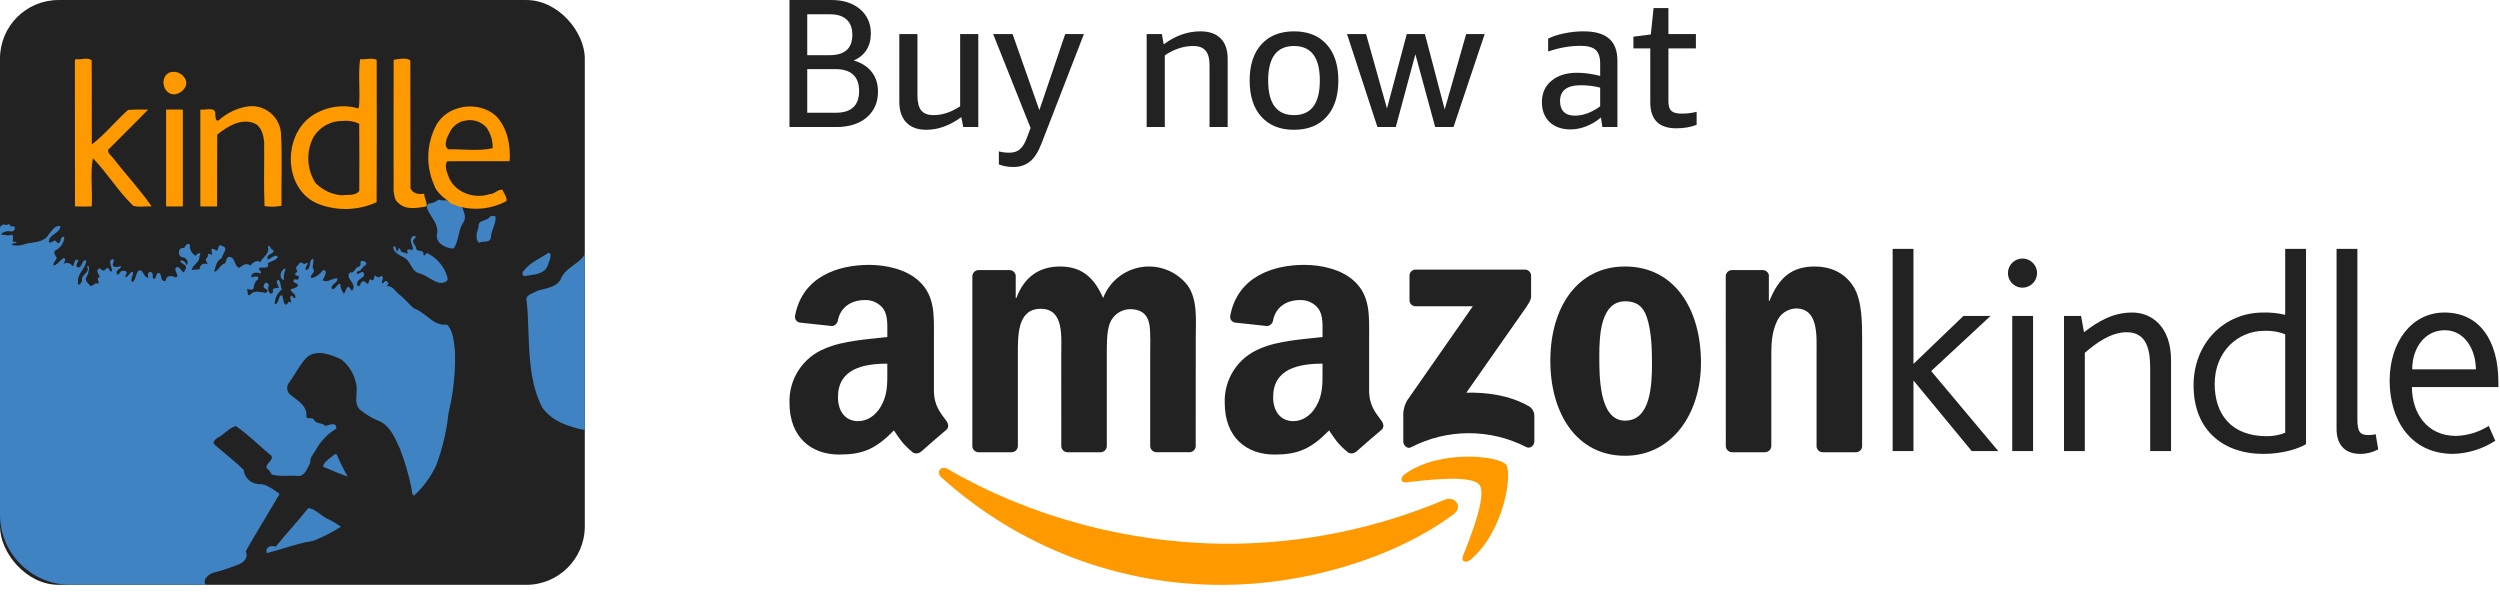 <svg viewBox="0 0 171 41" fill="none" xmlns="http://www.w3.org/2000/svg">
<rect y="0.002" width="40" height="40" rx="4" fill="#222222"/>
<path d="M0 15.559V35.202C0 37.853 2.161 40.002 4.826 40.002H14.067C13.941 39.818 13.998 39.634 14.125 39.484C14.235 39.353 14.399 39.248 14.54 39.191C14.719 39.146 14.897 39.097 15.073 39.044C15.503 38.916 15.927 38.768 16.343 38.601C16.424 38.565 16.499 38.523 16.567 38.474C16.667 38.4 16.75 38.313 16.804 38.214C16.882 38.067 16.896 37.895 16.813 37.702L17.097 37.199L17.325 36.807L17.889 35.861L18.035 35.618C18.329 35.132 18.621 34.646 18.905 34.156C18.918 34.11 18.957 34.06 18.998 34.008C19.078 33.905 19.163 33.796 19.044 33.713L18.8 33.553L18.798 33.551C18.458 33.324 18.113 33.094 17.685 33.111C17.426 33.095 17.181 32.989 16.994 32.81C16.959 32.777 16.928 32.742 16.898 32.705L16.873 32.673C16.755 32.516 16.683 32.33 16.664 32.135C16.413 31.89 16.147 31.655 15.877 31.425L15.396 31.02L15.054 30.734L14.714 30.442C14.45 30.26 14.76 30.019 14.923 29.922C15.013 29.874 15.098 29.817 15.181 29.756L15.399 29.585C15.629 29.401 15.86 29.216 16.134 29.141C16.37 29.307 16.598 29.483 16.821 29.666C17.13 29.921 17.434 30.188 17.735 30.455L17.745 30.466C18.016 30.707 18.288 30.948 18.566 31.18C18.653 31.332 18.535 31.47 18.415 31.609C18.306 31.737 18.194 31.867 18.238 32.01C18.379 32.135 18.497 32.285 18.585 32.451C18.828 32.525 19.083 32.544 19.337 32.545L20.062 32.536L20.263 32.542C20.712 32.657 20.905 32.276 21.08 31.932C21.128 31.837 21.175 31.744 21.226 31.665C21.213 31.572 21.221 31.485 21.243 31.403C21.256 31.354 21.274 31.308 21.296 31.261L21.361 31.145L21.485 30.956L21.6 30.782C21.631 30.732 21.659 30.682 21.683 30.63C21.851 30.356 22.05 30.104 22.278 29.88C22.497 29.667 22.74 29.478 23.002 29.319C23.038 28.907 22.676 29.012 22.406 29.09L22.316 29.115L22.241 29.133C22.147 29.014 22.012 28.985 21.878 28.956C21.722 28.923 21.567 28.89 21.476 28.718C21.425 28.608 21.303 28.607 21.188 28.607C21.062 28.607 20.948 28.606 20.952 28.458C21.015 27.867 20.547 27.518 20.12 27.2L19.947 27.07C19.868 27.024 19.802 26.962 19.751 26.888L19.705 26.81C19.678 26.756 19.661 26.699 19.65 26.64C19.636 26.551 19.642 26.46 19.666 26.373C19.691 26.287 19.735 26.207 19.796 26.139C19.868 26.04 19.938 25.939 20.003 25.836L20.227 25.485C20.351 25.287 20.475 25.089 20.61 24.9C20.726 24.736 20.85 24.579 20.99 24.434C21.694 23.866 22.6 24.256 23.323 24.571C23.871 24.992 24.242 25.601 24.363 26.279C24.421 26.502 24.404 26.737 24.385 26.971C24.355 27.343 24.327 27.711 24.611 28.016C24.721 28.106 24.836 28.192 24.953 28.273C25.098 28.373 25.247 28.465 25.401 28.549C25.593 28.654 25.792 28.746 25.998 28.826C26.648 29.155 26.959 29.832 27.251 30.467L27.253 30.472L27.34 30.658C27.68 31.529 27.946 32.428 28.134 33.344C28.152 33.4 28.158 33.462 28.164 33.524L28.167 33.547C28.174 33.625 28.181 33.703 28.207 33.772C28.227 33.827 28.257 33.876 28.307 33.914C28.934 33.337 29.446 32.648 29.814 31.881C30.056 31.247 30.252 30.596 30.401 29.935C30.527 29.381 30.619 28.82 30.678 28.255C30.888 27.388 31.025 26.506 31.089 25.619C31.11 25.331 31.122 25.043 31.127 24.753C31.13 24.504 31.128 24.255 31.121 24.006L31.08 23.679C31.018 23.151 30.953 22.585 30.576 22.202C30.324 22.233 30.106 22.189 29.903 22.104C29.798 22.059 29.697 22.003 29.6 21.94C29.456 21.846 29.317 21.737 29.179 21.628C29.069 21.542 28.959 21.456 28.846 21.377C28.687 21.265 28.521 21.168 28.337 21.104C28.241 21.033 28.153 20.955 28.068 20.872C27.999 20.806 27.933 20.737 27.867 20.667L27.836 20.635L27.695 20.489C27.585 20.377 27.471 20.269 27.346 20.174L27.278 20.121L27.195 20.044L27.08 19.92C26.966 19.793 26.852 19.668 26.705 19.608C26.674 19.596 26.642 19.586 26.608 19.579C26.549 19.569 26.487 19.568 26.416 19.58C26.537 19.495 26.647 19.385 26.485 19.276C26.468 19.25 26.45 19.233 26.435 19.224C26.422 19.216 26.41 19.213 26.397 19.213C26.381 19.213 26.367 19.218 26.353 19.226C26.328 19.24 26.303 19.264 26.278 19.289L26.234 19.331C26.196 19.363 26.157 19.386 26.111 19.376C26.111 19.351 26.114 19.323 26.12 19.295L26.149 19.194C26.19 19.062 26.23 18.929 26.08 18.864C26.056 18.898 26.025 18.925 25.987 18.943C25.949 18.961 25.907 18.968 25.866 18.965L25.819 18.956C25.794 18.949 25.77 18.938 25.75 18.924L25.709 18.888L25.693 18.869L25.671 18.831C25.619 18.854 25.601 18.931 25.585 19.007L25.584 19.011C25.558 19.121 25.533 19.224 25.399 19.143C25.282 19.057 25.257 19.16 25.232 19.263L25.217 19.318L25.198 19.366C25.173 19.415 25.136 19.434 25.057 19.367C24.87 19.101 24.668 19.268 24.636 19.51C24.448 19.672 24.358 19.427 24.471 19.265C24.507 19.162 24.603 19.099 24.695 19.039C24.829 18.953 24.956 18.87 24.886 18.678C24.826 18.549 24.694 18.624 24.583 18.687C24.463 18.755 24.369 18.809 24.427 18.566C24.595 18.566 24.675 18.465 24.759 18.358L24.762 18.355L24.768 18.347C24.802 18.305 24.836 18.262 24.875 18.225C24.909 18.194 24.949 18.166 24.997 18.147C25.195 17.969 24.851 17.777 24.685 17.87C24.669 17.907 24.666 17.958 24.663 18.01C24.658 18.11 24.652 18.216 24.547 18.241C24.42 18.259 24.353 18.355 24.287 18.449L24.286 18.451C24.206 18.567 24.129 18.678 23.95 18.627C23.741 18.831 23.871 19.02 24.005 19.217C24.133 19.403 24.265 19.598 24.125 19.817C24.067 19.931 24.014 19.847 23.957 19.755L23.907 19.682C23.888 19.656 23.868 19.634 23.848 19.623C23.821 19.609 23.791 19.612 23.759 19.647C23.703 19.711 23.672 19.79 23.641 19.868L23.595 19.98C23.576 20.02 23.552 20.058 23.522 20.092C23.373 19.896 23.285 19.66 23.271 19.415C23.23 19.408 23.194 19.417 23.161 19.436C23.11 19.466 23.067 19.521 23.023 19.578L23.018 19.585C22.932 19.699 22.844 19.815 22.683 19.74C22.665 19.674 22.677 19.619 22.707 19.568C22.745 19.502 22.812 19.445 22.881 19.388C22.949 19.332 23.015 19.276 23.053 19.212C23.082 19.16 23.093 19.104 23.072 19.037C22.924 19.022 22.789 19.078 22.655 19.134C22.591 19.16 22.526 19.187 22.462 19.206C22.423 19.217 22.383 19.225 22.343 19.229C22.255 19.237 22.163 19.224 22.066 19.172C22.168 18.992 22.484 18.416 22.09 18.484C21.904 18.743 21.636 18.933 21.328 19.021C21.201 18.951 21.276 18.854 21.359 18.748L21.36 18.746C21.439 18.645 21.524 18.535 21.444 18.431L21.416 18.378C21.402 18.348 21.395 18.316 21.391 18.284C21.383 18.206 21.398 18.124 21.414 18.043C21.43 17.967 21.444 17.892 21.439 17.821C21.436 17.775 21.425 17.732 21.4 17.69C21.248 17.757 21.224 17.907 21.201 18.059C21.175 18.223 21.15 18.391 20.965 18.466C20.845 18.433 20.92 18.281 20.983 18.155L20.984 18.153C21.047 18.029 21.095 17.931 20.929 18.002C20.86 18.098 20.786 18.054 20.709 18.009C20.632 17.963 20.552 17.915 20.468 18.011C20.45 18.049 20.415 18.09 20.379 18.132C20.285 18.241 20.183 18.36 20.308 18.47C20.377 18.544 20.312 18.601 20.251 18.655C20.226 18.676 20.201 18.697 20.187 18.718C20.159 18.817 20.238 18.836 20.318 18.856C20.412 18.879 20.505 18.903 20.42 19.058C20.415 19.081 20.407 19.098 20.395 19.109C20.384 19.118 20.371 19.124 20.357 19.126C20.327 19.131 20.289 19.124 20.252 19.116C20.172 19.1 20.088 19.084 20.077 19.188C20.043 19.293 20.128 19.326 20.216 19.36C20.319 19.4 20.424 19.441 20.343 19.597C20.206 19.698 20.044 19.76 19.875 19.777C19.876 19.881 19.957 19.954 20.039 20.027C20.075 20.059 20.112 20.092 20.142 20.127L20.175 20.176C20.209 20.234 20.222 20.302 20.187 20.389C20.156 20.399 20.132 20.398 20.113 20.389C20.101 20.384 20.09 20.374 20.079 20.363L20.043 20.312L20.015 20.271L19.997 20.251C19.978 20.233 19.955 20.224 19.922 20.232C19.812 20.314 19.861 20.458 19.897 20.562L19.898 20.565C19.935 20.675 19.956 20.737 19.749 20.628C19.484 21.115 19.396 20.644 19.339 20.342L19.309 20.194C19.155 20.177 19.108 20.323 19.061 20.476C19.011 20.632 18.958 20.797 18.788 20.8C18.788 20.606 18.832 20.415 18.918 20.242C18.95 20.177 18.987 20.114 19.03 20.056C19.064 20.007 19.103 19.961 19.144 19.918L19.199 19.866L19.281 19.797C19.253 19.747 19.235 19.691 19.223 19.633L19.198 19.504C19.174 19.363 19.151 19.224 19.047 19.126C18.857 19.219 18.943 19.391 19.02 19.542C19.045 19.59 19.069 19.636 19.081 19.676C19.033 19.697 18.971 19.7 18.912 19.703L18.833 19.708L18.769 19.721C18.69 19.746 18.64 19.809 18.671 19.982C18.464 20.277 18.291 19.829 18.351 19.621C18.499 19.441 18.139 19.201 18.087 19.44C18.005 19.563 18.018 19.635 18.064 19.685C18.085 19.71 18.117 19.729 18.15 19.747L18.183 19.764C18.286 19.818 18.377 19.865 18.206 20.027L18.15 20.024C18.093 20.019 18.034 20.009 17.969 19.998L17.946 19.994L17.935 19.993C17.846 19.978 17.752 19.962 17.658 19.956C17.443 19.942 17.233 19.978 17.102 20.181C17.066 20.196 17.038 20.198 17.016 20.191C16.981 20.18 16.962 20.146 16.95 20.102C16.939 20.058 16.934 20.004 16.929 19.951C16.923 19.877 16.915 19.803 16.892 19.759L16.983 19.782C17.127 19.821 17.289 19.865 17.358 19.688C17.355 19.576 17.38 19.464 17.43 19.363C17.482 19.262 17.558 19.175 17.65 19.111C17.771 18.811 17.355 18.92 17.196 18.982C17.155 18.659 17.562 18.572 17.79 18.704C17.833 18.688 17.851 18.667 17.855 18.645C17.858 18.622 17.847 18.598 17.829 18.573L17.785 18.518L17.754 18.478C17.735 18.453 17.72 18.429 17.715 18.406C17.709 18.372 17.724 18.341 17.787 18.316L17.895 18.303L18.015 18.3C18.098 18.3 18.177 18.299 18.236 18.282C18.331 18.255 18.378 18.188 18.309 18.014C18.381 17.959 18.48 17.918 18.582 17.875C18.753 17.803 18.934 17.727 19.006 17.58C18.896 17.395 18.691 17.534 18.527 17.644C18.431 17.71 18.349 17.765 18.312 17.736C18.285 17.715 18.28 17.649 18.31 17.511C18.343 17.465 18.419 17.421 18.496 17.377L18.499 17.375C18.652 17.288 18.812 17.196 18.646 17.08C18.562 17.076 18.534 17.006 18.507 16.94C18.474 16.859 18.444 16.785 18.321 16.854C18.428 17.181 18.25 17.378 18.068 17.579C17.971 17.687 17.873 17.795 17.817 17.926C17.526 17.745 17.314 17.964 17.138 18.145L17.121 18.163C16.852 17.951 16.606 18.13 16.372 18.318C16.271 18.294 16.205 18.228 16.153 18.143C16.116 18.083 16.088 18.013 16.06 17.944L16.059 17.942C15.973 17.735 15.887 17.53 15.605 17.581L15.575 17.607C15.544 17.639 15.52 17.677 15.501 17.717C15.481 17.763 15.467 17.813 15.454 17.863L15.445 17.889L15.44 17.909L15.404 18.013C15.327 18.024 15.263 18.055 15.204 18.098C15.129 18.155 15.068 18.232 15.007 18.309C14.908 18.434 14.807 18.559 14.648 18.596L14.694 18.427C14.773 18.116 14.859 17.78 15.189 17.648C15.186 17.541 15.247 17.424 15.307 17.313C15.42 17.103 15.523 16.91 15.173 16.821C14.995 16.703 14.958 16.843 14.924 16.973L14.922 16.979C14.904 17.051 14.886 17.119 14.846 17.139C14.829 17.147 14.807 17.146 14.78 17.134C14.755 17.122 14.725 17.101 14.689 17.067C14.422 16.923 14.455 17.095 14.485 17.245C14.51 17.371 14.532 17.481 14.373 17.38C14.256 17.307 14.24 17.384 14.222 17.477L14.221 17.48C14.216 17.51 14.21 17.541 14.201 17.568C14.194 17.589 14.185 17.608 14.174 17.623C14.165 17.636 14.152 17.647 14.138 17.654C14.027 17.722 14.076 17.81 14.128 17.902L14.158 17.957C14.177 17.996 14.193 18.035 14.191 18.074C14.133 18.044 14.067 18.03 14.003 18.034C13.937 18.037 13.874 18.057 13.819 18.093C13.766 18.128 13.72 18.178 13.692 18.235C13.662 18.294 13.648 18.358 13.652 18.423C13.571 18.422 13.491 18.424 13.411 18.431C13.31 18.439 13.211 18.453 13.112 18.474C13.14 18.295 13.26 18.174 13.377 18.054L13.497 17.926L13.544 17.867C13.585 17.809 13.616 17.745 13.63 17.671L13.638 17.607L13.637 17.541C13.748 17.357 13.701 17.299 13.616 17.316C13.541 17.331 13.434 17.404 13.384 17.498C13.247 17.42 13.136 17.305 13.065 17.165C12.994 17.025 12.968 16.868 12.986 16.713C12.795 16.631 12.715 16.764 12.639 16.891L12.591 16.968C12.151 16.851 12.11 17.608 12.534 17.605C12.583 17.609 12.63 17.63 12.672 17.662C12.723 17.699 12.767 17.752 12.795 17.808C12.823 17.867 12.837 17.93 12.829 17.986C12.826 18.009 12.82 18.031 12.809 18.051C12.796 18.077 12.774 18.1 12.746 18.119C12.741 17.932 12.331 17.656 12.339 17.917C12.381 17.956 12.435 17.991 12.488 18.024L12.495 18.029C12.582 18.085 12.669 18.141 12.707 18.216C12.724 18.252 12.73 18.292 12.719 18.339C12.71 18.38 12.688 18.425 12.649 18.477C12.586 18.711 12.503 18.608 12.4 18.477C12.308 18.36 12.196 18.221 12.068 18.288C11.939 18.378 12.003 18.519 12.064 18.653C12.129 18.793 12.19 18.927 12.019 18.985C11.753 18.824 11.357 18.821 11.331 19.208C11.095 19.276 11.053 19.084 11.015 18.911C10.977 18.742 10.943 18.59 10.734 18.72C10.701 18.873 10.545 19.285 10.437 18.957C10.47 18.811 10.442 18.713 10.39 18.658C10.344 18.61 10.28 18.596 10.225 18.615C10.129 18.648 10.062 18.779 10.162 18.996C10.072 19.001 10.007 18.965 9.951 18.91C9.895 18.854 9.851 18.778 9.81 18.706C9.761 18.62 9.714 18.54 9.653 18.506C9.601 18.477 9.538 18.481 9.454 18.543C9.371 18.64 9.334 18.759 9.298 18.879L9.295 18.888C9.251 19.038 9.205 19.188 9.072 19.295C8.922 19.241 8.989 19.055 9.049 18.889L9.05 18.886L9.052 18.88C9.111 18.715 9.161 18.574 8.974 18.611L8.886 18.708C8.831 18.77 8.764 18.847 8.707 18.9C8.613 18.986 8.544 19.012 8.594 18.816C8.857 18.566 8.385 18.402 8.231 18.611L8.184 18.672C8.155 18.713 8.121 18.76 8.088 18.778C8.055 18.797 8.024 18.789 7.997 18.725C7.918 18.571 8.025 18.49 8.133 18.408L8.136 18.406C8.211 18.349 8.287 18.291 8.301 18.209C8.246 18.209 8.186 18.223 8.125 18.236L8.12 18.238C7.975 18.271 7.825 18.305 7.726 18.173C7.698 18.122 7.725 18.038 7.752 17.956L7.752 17.954L7.754 17.948C7.79 17.834 7.823 17.729 7.7 17.731C7.568 17.767 7.529 17.851 7.532 17.953C7.535 18.033 7.564 18.125 7.592 18.216L7.597 18.228L7.644 18.383C7.652 18.413 7.656 18.441 7.658 18.468L7.656 18.543C7.606 18.581 7.573 18.576 7.546 18.552C7.523 18.531 7.504 18.497 7.485 18.462C7.44 18.374 7.389 18.28 7.259 18.373C7.155 18.602 6.945 18.485 6.835 18.354C6.714 18.39 6.667 18.448 6.661 18.517C6.656 18.57 6.675 18.628 6.701 18.688L6.761 18.805C6.791 18.862 6.819 18.916 6.835 18.965C6.645 18.945 6.684 19.081 6.722 19.209C6.747 19.294 6.77 19.375 6.725 19.404C6.684 19.383 6.648 19.375 6.613 19.375C6.584 19.375 6.557 19.381 6.53 19.392C6.487 19.41 6.446 19.439 6.404 19.468L6.398 19.473C6.34 19.515 6.28 19.559 6.21 19.573L6.177 19.542C6.023 19.399 5.77 19.162 5.905 18.955C6.062 18.768 6.205 18.053 5.952 18.213C6.001 18.31 6.012 18.39 5.999 18.458C5.991 18.505 5.972 18.547 5.947 18.586C5.911 18.642 5.863 18.693 5.812 18.744C5.698 18.861 5.581 18.981 5.611 19.177C5.61 19.308 5.464 19.459 5.379 19.469C5.354 19.472 5.335 19.462 5.327 19.436C5.317 19.41 5.321 19.365 5.341 19.298C5.3 18.973 5.465 18.721 5.625 18.478C5.765 18.265 5.902 18.056 5.894 17.81C5.722 17.776 5.665 17.909 5.608 18.044L5.606 18.046C5.544 18.192 5.48 18.338 5.277 18.277C5.189 18.174 5.237 18.078 5.285 17.98L5.288 17.974C5.32 17.908 5.353 17.842 5.346 17.772C5.15 17.722 5.118 17.844 5.084 17.976L5.082 17.983C5.068 18.033 5.054 18.083 5.032 18.126L5.011 18.159C4.995 18.18 4.975 18.197 4.951 18.211C4.925 18.159 4.889 18.114 4.843 18.077L4.769 18.03C4.744 18.016 4.717 18.006 4.689 17.998C4.633 17.982 4.574 17.978 4.516 17.985C4.488 17.989 4.46 17.996 4.433 18.005C4.405 18.015 4.378 18.027 4.353 18.042C4.358 18.02 4.365 17.998 4.376 17.975L4.408 17.912L4.409 17.909C4.434 17.86 4.458 17.812 4.461 17.769C4.463 17.749 4.46 17.731 4.45 17.713C4.436 17.689 4.409 17.667 4.364 17.649C4.255 17.702 4.167 17.79 4.077 17.879L4.067 17.889C4.02 17.936 3.973 17.983 3.924 18.026C3.846 18.093 3.759 18.147 3.655 18.166C3.646 18.09 3.666 18.023 3.699 17.959C3.72 17.92 3.745 17.883 3.771 17.845L3.784 17.826L3.795 17.81C3.83 17.76 3.864 17.71 3.886 17.657L3.819 17.534C3.726 17.376 3.626 17.204 3.839 17.099C4.003 17.013 4.141 16.885 4.238 16.729C4.337 16.574 4.394 16.395 4.402 16.211C4.224 16.149 4.176 16.304 4.132 16.444L4.131 16.446C4.086 16.588 4.046 16.711 3.883 16.57C3.803 16.397 3.701 16.461 3.597 16.526C3.511 16.58 3.423 16.635 3.346 16.552C3.329 16.288 3.533 16.14 3.737 15.994C3.933 15.853 4.13 15.712 4.127 15.468C4.072 15.457 4.021 15.456 3.974 15.463C3.922 15.47 3.877 15.486 3.833 15.508C3.762 15.544 3.699 15.598 3.64 15.659C3.575 15.725 3.517 15.8 3.461 15.873L3.443 15.895L3.326 16.04C3.093 16.459 2.636 16.531 2.185 16.601L1.989 16.633L1.876 16.655L1.755 16.683C1.697 16.697 1.64 16.714 1.587 16.734C1.528 16.752 1.469 16.766 1.409 16.776C1.353 16.787 1.294 16.793 1.236 16.796C1.107 16.803 0.977 16.794 0.85 16.767C0.811 16.718 0.82 16.69 0.853 16.672C0.884 16.654 0.936 16.647 0.987 16.639L1.045 16.63L1.09 16.618C1.109 16.611 1.122 16.601 1.12 16.586C1.12 16.574 1.111 16.559 1.09 16.539C0.853 16.6 0.867 16.472 0.883 16.332L0.883 16.329C0.897 16.211 0.912 16.083 0.781 16.051C0.636 16.111 0.474 16.117 0.327 16.067C-0.281 16.089 0.471 15.709 0.69 15.83C0.84 15.859 0.941 15.798 0.988 15.717C1.067 15.582 0.994 15.395 0.756 15.499C0.718 15.435 0.686 15.38 0.649 15.353C0.602 15.32 0.547 15.327 0.462 15.405C0.423 15.381 0.377 15.366 0.331 15.361C0.286 15.355 0.239 15.36 0.195 15.375C0.151 15.389 0.11 15.414 0.077 15.445C0.042 15.477 0.017 15.516 0 15.559Z" fill="#4083C3"/>
<path d="M39.997 17.417V16.187C39.997 16.216 39.998 16.245 39.998 16.275C39.999 16.304 40 16.333 40 16.362V30.765C40 30.794 39.999 30.823 39.998 30.852C39.998 30.881 39.997 30.911 39.997 30.94V29.421C38.916 29.201 37.743 28.813 37.086 27.87C36.272 26.267 36.208 24.46 36.145 22.676L36.145 22.67C36.121 21.985 36.098 21.303 36.032 20.637C35.91 20.274 36.198 20.149 36.475 20.028C36.57 19.987 36.663 19.947 36.739 19.898C36.875 19.851 37.021 19.815 37.171 19.779L37.173 19.778C37.501 19.697 37.838 19.614 38.091 19.413L38.186 19.329L38.266 19.236L38.332 19.139C38.398 18.95 38.5 18.792 38.624 18.653C38.712 18.553 38.811 18.462 38.916 18.376C39.014 18.297 39.115 18.221 39.216 18.146L39.233 18.133C39.359 18.04 39.485 17.946 39.603 17.845C39.664 17.794 39.722 17.741 39.777 17.685C39.857 17.603 39.932 17.515 39.997 17.417Z" fill="#4083C3"/>
<path d="M33.112 15.072L33.114 15.072C33.278 15.015 33.453 14.954 33.534 14.787C33.567 14.797 33.616 14.79 33.669 14.782C33.774 14.768 33.889 14.751 33.899 14.871C33.908 15.123 33.824 15.357 33.739 15.592C33.667 15.791 33.594 15.991 33.578 16.201C33.567 16.499 33.351 16.514 33.131 16.529L33.127 16.529C32.998 16.538 32.867 16.547 32.776 16.615C32.48 16.367 32.609 15.94 32.711 15.602L32.719 15.577L32.735 15.524C32.689 15.218 32.894 15.148 33.112 15.072Z" fill="#4083C3"/>
<path d="M28.266 16.15C28.02 16.32 28.091 16.517 28.163 16.716L28.2 16.816C28.231 16.919 28.248 17.021 28.207 17.118C28.076 17.052 27.779 16.987 27.862 17.238C27.945 17.395 27.838 17.351 27.725 17.303C27.67 17.28 27.612 17.256 27.574 17.255C27.461 17.278 27.411 17.155 27.375 17.063C27.359 17.025 27.345 16.992 27.331 16.977C27.307 16.952 27.281 16.971 27.235 17.082C27.164 17.273 27.139 17.186 27.106 17.066C27.072 16.94 27.026 16.779 26.907 16.873C26.85 17.198 27.256 17.415 27.528 17.561L27.573 17.585L27.587 17.593C27.838 17.7 27.967 17.918 28.094 18.136C28.182 18.286 28.27 18.435 28.398 18.547C28.453 18.595 28.514 18.636 28.584 18.668C28.696 18.691 28.801 18.726 28.902 18.771C29.055 18.838 29.2 18.925 29.346 19.011L29.353 19.015C29.447 19.072 29.541 19.128 29.639 19.179C29.763 19.245 29.891 19.303 30.03 19.341C30.253 19.383 30.671 19.313 30.611 18.999C30.518 18.647 30.352 18.318 30.124 18.034C29.896 17.749 29.61 17.516 29.285 17.348C29.258 17.321 29.235 17.313 29.213 17.316C29.177 17.322 29.146 17.358 29.116 17.394L29.112 17.399C29.095 17.421 29.078 17.442 29.06 17.456C29.029 17.481 28.994 17.48 28.954 17.404C28.998 17.193 28.855 17.173 28.712 17.154C28.655 17.146 28.599 17.138 28.553 17.117C28.537 17.11 28.523 17.101 28.512 17.09C28.487 17.068 28.471 17.035 28.47 16.989C28.468 16.958 28.46 16.927 28.449 16.897L28.416 16.831L28.357 16.738L28.355 16.736C28.273 16.614 28.192 16.496 28.317 16.363C28.398 16.318 28.437 16.24 28.424 16.189C28.413 16.145 28.363 16.12 28.266 16.15Z" fill="#4083C3"/>
<path d="M37.526 17.286C37.358 17.399 37.182 17.502 37.004 17.605C36.838 17.702 36.671 17.799 36.513 17.904C36.261 18.071 36.029 18.258 35.845 18.5C35.702 18.605 35.683 18.885 35.911 18.88L36.175 18.84C36.715 18.762 37.336 18.673 37.493 18.073L37.542 17.937L37.543 17.934C37.632 17.69 37.762 17.337 37.526 17.286Z" fill="#4083C3"/>
<path d="M19.439 18.388C19.164 18.544 19.062 19.057 19.415 19.157C19.395 18.931 19.425 18.704 19.503 18.492C19.55 18.415 19.549 18.323 19.439 18.388Z" fill="#4083C3"/>
<path d="M22.094 31.92C22.145 31.65 22.397 31.46 22.636 31.279L22.643 31.274C22.73 31.208 22.815 31.144 22.887 31.078C22.917 31.067 22.947 31.063 22.973 31.067C23.005 31.071 23.033 31.086 23.05 31.111C23.064 31.13 23.074 31.154 23.075 31.187C23.286 31.669 23.521 32.139 23.782 32.596C23.52 32.505 23.259 32.405 23 32.3L22.21 31.969L22.191 31.962L22.094 31.92Z" fill="#4083C3"/>
<path d="M19.912 36.15C20.311 35.691 20.71 35.232 21.085 34.753C21.39 34.791 21.647 34.979 21.908 35.17L22.149 35.34L22.229 35.391L22.329 35.45C22.389 35.483 22.449 35.511 22.511 35.536L22.81 35.701C22.984 35.803 23.152 35.913 23.316 36.031C22.72 36.408 22.092 36.73 21.439 36.991C20.773 37.089 20.125 37.285 19.481 37.481C19.23 37.558 18.977 37.634 18.723 37.705C18.562 37.75 18.402 37.792 18.242 37.83C18.18 37.61 18.261 37.47 18.399 37.402C18.526 37.34 18.702 37.338 18.861 37.392C19.04 37.168 19.224 36.948 19.41 36.73L19.912 36.15Z" fill="#4083C3"/>
<path d="M29.326 13.924C29.137 14.049 29.207 14.285 29.302 14.45L29.304 14.453L29.368 14.568C29.412 14.648 29.461 14.727 29.511 14.807L29.53 14.837C29.762 15.207 30.008 15.598 29.882 16.049C29.799 16.643 30.523 17.007 31.033 17C31.211 16.731 31.286 16.42 31.36 16.109C31.428 15.826 31.495 15.544 31.64 15.291C31.918 14.961 31.773 14.585 31.634 14.226L31.626 14.207L31.541 13.971C31.378 13.92 30.645 13.709 30.48 13.709L30.275 13.706C30.179 13.701 30.083 13.689 29.987 13.66C29.802 13.817 29.569 13.91 29.326 13.924Z" fill="#4083C3"/>
<path d="M5.176 4.045C5.514 4.117 6 3.881 6.27 4.133C6.29 6.049 6.265 7.965 6.281 9.881C7.174 9.206 7.911 8.267 8.763 7.518C9.219 7.486 9.676 7.479 10.132 7.498C9.233 8.425 8.304 9.326 7.397 10.246C7.368 10.49 7.599 10.632 7.732 10.802C8.591 11.924 9.575 12.959 10.375 14.119C9.958 14.092 9.496 14.199 9.106 14.071C8.084 13.082 7.34 11.842 6.355 10.819C6.161 11.844 6.339 13.035 6.273 14.121C5.891 14.121 5.509 14.136 5.127 14.119C5.12 10.812 5.129 7.505 5.123 4.198C5.125 4.141 5.118 4.076 5.176 4.045ZM24.63 4.045C24.991 4.092 25.439 3.932 25.765 4.091C25.769 7.337 25.778 10.584 25.76 13.83C25.128 14.119 24.444 14.277 23.749 14.294C23.055 14.31 22.364 14.185 21.719 13.925C19.403 12.94 19.326 9.354 21.276 7.964C21.717 7.655 22.219 7.442 22.748 7.34C23.277 7.238 23.822 7.248 24.347 7.37C24.362 7.388 24.381 7.4 24.403 7.407C24.425 7.413 24.448 7.414 24.47 7.407C24.492 7.401 24.512 7.388 24.527 7.371C24.542 7.354 24.552 7.332 24.555 7.31C24.65 6.235 24.486 5.089 24.63 4.045ZM23.445 8.273C23.046 8.265 22.652 8.361 22.301 8.553C21.951 8.744 21.657 9.023 21.448 9.363C21.189 9.854 21.065 10.404 21.088 10.959C21.112 11.513 21.282 12.051 21.581 12.518C22.055 12.998 22.683 13.296 23.355 13.359C23.741 13.3 24.329 13.425 24.575 13.047C24.577 11.519 24.588 9.992 24.569 8.464C24.22 8.296 23.83 8.229 23.445 8.273ZM26.926 4.088C27.241 4.055 27.784 3.904 28.065 4.132C28.083 7.05 28.062 9.97 28.075 12.888C28.251 13.259 28.641 13.298 29.01 13.255C29.033 13.541 29.186 13.799 29.195 14.088L29.147 14.125C28.517 14.227 27.747 14.388 27.245 13.876C26.979 13.702 26.985 13.365 26.923 13.088C26.921 10.091 26.914 7.089 26.926 4.088ZM11.575 4.966C11.788 4.889 12.022 4.896 12.23 4.986C12.438 5.076 12.604 5.241 12.695 5.448C12.897 5.921 12.418 6.377 11.984 6.454C11.173 6.524 10.871 5.323 11.575 4.966ZM16.975 7.276C17.238 7.243 17.506 7.263 17.762 7.334C18.018 7.406 18.257 7.528 18.465 7.693C18.674 7.858 18.847 8.062 18.976 8.295C19.104 8.528 19.184 8.784 19.212 9.048C19.317 10.714 19.234 12.401 19.254 14.074C18.872 14.153 18.479 14.16 18.095 14.095C18.03 12.654 18.086 11.172 18.068 9.715C18.02 9.215 17.873 8.609 17.346 8.413C16.451 8.088 15.537 8.662 14.857 9.209C14.84 10.846 14.863 12.484 14.847 14.12C14.466 14.12 14.084 14.135 13.703 14.118C13.699 11.911 13.699 9.703 13.703 7.495C14.049 7.556 14.796 7.246 14.727 7.852C14.755 8.002 14.721 8.332 14.956 8.234C15.518 7.721 16.221 7.387 16.975 7.276ZM29.817 8.604C30.573 7.154 32.72 6.85 33.916 7.921C34.703 8.73 34.938 9.931 34.857 11.024C33.432 11.037 32.007 11.012 30.584 11.034C30.363 11.378 30.602 11.851 30.737 12.211C31.212 13.21 32.477 13.619 33.495 13.277C33.826 13.292 34.036 12.933 34.368 12.98C34.468 13.231 34.678 13.468 34.651 13.751C33.666 14.282 32.516 14.419 31.433 14.135C31.246 14.054 31.041 14.02 30.86 13.922C30.414 13.546 29.848 13.203 29.672 12.605C29.399 11.969 29.271 11.28 29.296 10.588C29.321 9.896 29.499 9.219 29.817 8.604ZM31.742 8.265C31.532 8.312 31.335 8.406 31.166 8.54C30.997 8.674 30.86 8.844 30.766 9.038C30.588 9.375 30.287 9.982 30.669 10.213C31.665 10.188 32.727 10.356 33.698 10.136C33.715 9.63 33.566 9.133 33.274 8.719C33.085 8.51 32.842 8.357 32.572 8.277C32.302 8.197 32.015 8.194 31.742 8.267L31.742 8.265ZM11.361 7.495C11.743 7.495 12.125 7.479 12.507 7.497C12.51 9.704 12.51 11.912 12.507 14.12C12.125 14.12 11.743 14.135 11.361 14.117C11.357 11.911 11.357 9.704 11.361 7.496L11.361 7.495Z" fill="#FF9900"/>
<path d="M54 8.689V0H56.871C57.681 0 58.333 0.209 58.826 0.627C59.319 1.045 59.566 1.601 59.566 2.294C59.566 2.729 59.466 3.105 59.265 3.423C59.065 3.732 58.776 3.97 58.4 4.137C58.935 4.296 59.344 4.56 59.629 4.927C59.913 5.287 60.055 5.734 60.055 6.269C60.055 7.004 59.796 7.594 59.278 8.037C58.76 8.471 58.066 8.689 57.197 8.689H54ZM55.216 4.727V7.711H57.172C58.233 7.711 58.764 7.213 58.764 6.219C58.764 5.726 58.626 5.354 58.35 5.103C58.083 4.852 57.681 4.727 57.147 4.727H55.216ZM55.216 0.978V3.774H56.745C57.782 3.774 58.3 3.31 58.3 2.382C58.3 1.922 58.17 1.576 57.911 1.342C57.66 1.099 57.284 0.978 56.783 0.978H55.216Z" fill="#222222"/>
<path d="M65.888 8.689L65.75 8.012C64.972 8.588 64.174 8.877 63.355 8.877C62.762 8.877 62.306 8.709 61.989 8.375C61.671 8.041 61.513 7.569 61.513 6.958V2.332H62.754V6.557C62.754 7.009 62.841 7.343 63.017 7.56C63.192 7.769 63.472 7.874 63.857 7.874C64.458 7.874 65.064 7.673 65.674 7.272V2.332H66.915V8.689H65.888Z" fill="#222222"/>
<path d="M70.491 8.751L67.933 2.332H69.262L71.092 7.535L72.86 2.332H74.139L71.243 9.804C71.025 10.381 70.762 10.795 70.453 11.046C70.152 11.296 69.768 11.422 69.3 11.422C68.949 11.422 68.623 11.363 68.322 11.246V10.356C68.548 10.415 68.786 10.444 69.037 10.444C69.346 10.444 69.588 10.364 69.764 10.206C69.947 10.055 70.11 9.784 70.252 9.391L70.491 8.751Z" fill="#222222"/>
<path d="M82.732 8.689V4.438C82.732 3.995 82.64 3.669 82.456 3.46C82.281 3.251 82.001 3.147 81.616 3.147C80.956 3.147 80.308 3.36 79.673 3.786V8.689H78.432V2.332H79.473L79.598 3.034C80.392 2.441 81.228 2.144 82.105 2.144C82.715 2.144 83.179 2.307 83.497 2.633C83.814 2.951 83.973 3.414 83.973 4.025V8.689H82.732Z" fill="#222222"/>
<path d="M88.51 8.877C87.557 8.877 86.813 8.58 86.278 7.986C85.743 7.393 85.476 6.566 85.476 5.504C85.476 4.451 85.743 3.628 86.278 3.034C86.813 2.441 87.557 2.144 88.51 2.144C89.462 2.144 90.206 2.441 90.741 3.034C91.276 3.628 91.543 4.451 91.543 5.504C91.543 6.566 91.276 7.393 90.741 7.986C90.206 8.58 89.462 8.877 88.51 8.877ZM88.51 7.874C89.688 7.874 90.277 7.084 90.277 5.504C90.277 3.933 89.688 3.147 88.51 3.147C87.331 3.147 86.742 3.933 86.742 5.504C86.742 7.084 87.331 7.874 88.51 7.874Z" fill="#222222"/>
<path d="M98.166 8.689L96.812 3.711L95.471 8.689H94.217L92.136 2.332H93.44L94.869 7.422L96.223 2.332H97.464L98.818 7.485L100.285 2.332H101.551L99.42 8.689H98.166Z" fill="#222222"/>
<path d="M109.602 8.689L109.502 8.037C109.201 8.296 108.867 8.496 108.499 8.638C108.14 8.781 107.781 8.852 107.421 8.852C106.828 8.852 106.351 8.684 105.992 8.35C105.641 8.007 105.466 7.552 105.466 6.983C105.466 6.373 105.683 5.888 106.117 5.529C106.552 5.161 107.137 4.977 107.872 4.977C108.357 4.977 108.884 5.048 109.452 5.191V4.363C109.452 3.912 109.347 3.594 109.139 3.41C108.938 3.226 108.591 3.134 108.098 3.134C107.388 3.134 106.652 3.264 105.892 3.523V2.645C106.193 2.487 106.56 2.365 106.995 2.282C107.43 2.19 107.868 2.144 108.311 2.144C109.105 2.144 109.69 2.311 110.066 2.645C110.442 2.971 110.63 3.473 110.63 4.15V8.689H109.602ZM107.722 7.911C108.29 7.911 108.867 7.698 109.452 7.272V5.993C109.017 5.884 108.574 5.83 108.123 5.83C107.179 5.83 106.707 6.194 106.707 6.921C106.707 7.238 106.794 7.485 106.97 7.66C107.145 7.828 107.396 7.911 107.722 7.911Z" fill="#222222"/>
<path d="M116.05 8.538C115.641 8.697 115.177 8.776 114.659 8.776C113.472 8.776 112.879 8.183 112.879 6.996V3.31H111.725V2.508L112.916 2.357L113.104 0.552H114.12V2.332H116V3.31H114.12V6.933C114.12 7.243 114.186 7.46 114.32 7.585C114.462 7.711 114.7 7.773 115.035 7.773C115.377 7.773 115.716 7.732 116.05 7.648V8.538Z" fill="#222222"/>
<path fill-rule="evenodd" clip-rule="evenodd" d="M96.41 20.531V18.863C96.409 18.807 96.419 18.752 96.44 18.7C96.46 18.648 96.491 18.601 96.531 18.562C96.57 18.522 96.617 18.491 96.669 18.471C96.721 18.45 96.776 18.44 96.832 18.442H104.295C104.352 18.439 104.408 18.449 104.46 18.469C104.513 18.49 104.561 18.52 104.601 18.56C104.642 18.599 104.674 18.646 104.695 18.698C104.717 18.751 104.727 18.807 104.727 18.863V20.29C104.723 20.53 104.522 20.843 104.164 21.338L100.297 26.861C101.734 26.826 103.251 27.039 104.554 27.774C104.671 27.838 104.769 27.931 104.839 28.045C104.908 28.159 104.947 28.289 104.95 28.422V30.201C104.95 30.444 104.682 30.727 104.401 30.581C103.181 29.954 101.828 29.628 100.457 29.63C99.085 29.632 97.734 29.963 96.516 30.594C96.257 30.734 95.985 30.453 95.985 30.21V28.521C95.961 28.12 96.056 27.721 96.26 27.375L100.741 20.949H96.841C96.785 20.952 96.729 20.943 96.677 20.923C96.624 20.903 96.576 20.872 96.536 20.833C96.495 20.794 96.463 20.747 96.442 20.695C96.42 20.643 96.409 20.587 96.41 20.531Z" fill="#222222"/>
<path fill-rule="evenodd" clip-rule="evenodd" d="M69.184 30.933H66.914C66.811 30.927 66.713 30.886 66.639 30.815C66.564 30.744 66.518 30.648 66.508 30.546V18.893C66.509 18.836 66.521 18.781 66.544 18.729C66.566 18.678 66.599 18.631 66.64 18.592C66.681 18.553 66.729 18.523 66.781 18.503C66.834 18.482 66.89 18.473 66.946 18.474H69.064C69.168 18.478 69.268 18.519 69.344 18.591C69.42 18.663 69.467 18.76 69.476 18.864V20.387H69.517C70.07 18.915 71.108 18.228 72.507 18.228C73.928 18.228 74.816 18.915 75.454 20.387C75.665 19.834 76.019 19.346 76.48 18.973C76.941 18.601 77.493 18.357 78.079 18.267C78.664 18.177 79.263 18.244 79.815 18.461C80.367 18.678 80.851 19.037 81.218 19.502C81.937 20.482 81.79 21.907 81.79 23.155L81.787 30.51C81.785 30.567 81.773 30.622 81.751 30.674C81.728 30.726 81.696 30.773 81.655 30.812C81.614 30.851 81.566 30.882 81.513 30.902C81.461 30.923 81.405 30.933 81.348 30.932H79.082C78.973 30.926 78.87 30.879 78.794 30.801C78.719 30.723 78.675 30.619 78.673 30.51V24.334C78.673 23.843 78.716 22.616 78.609 22.15C78.44 21.368 77.932 21.147 77.274 21.147C76.979 21.156 76.693 21.252 76.452 21.421C76.211 21.591 76.025 21.828 75.917 22.102C75.683 22.69 75.706 23.674 75.706 24.334V30.511C75.705 30.567 75.693 30.623 75.67 30.675C75.647 30.727 75.615 30.774 75.574 30.813C75.534 30.852 75.485 30.883 75.433 30.903C75.38 30.924 75.324 30.934 75.267 30.933H73.001C72.892 30.927 72.789 30.881 72.713 30.803C72.637 30.724 72.594 30.62 72.592 30.511L72.589 24.335C72.589 23.035 72.803 21.122 71.19 21.122C69.558 21.122 69.622 22.987 69.622 24.335V30.511C69.621 30.567 69.609 30.623 69.586 30.675C69.564 30.727 69.531 30.774 69.49 30.813C69.449 30.852 69.401 30.883 69.349 30.903C69.296 30.924 69.241 30.934 69.184 30.933Z" fill="#222222"/>
<path fill-rule="evenodd" clip-rule="evenodd" d="M111.153 18.228C114.522 18.228 116.346 21.122 116.346 24.801C116.346 28.355 114.331 31.175 111.153 31.175C107.843 31.175 106.043 28.282 106.043 24.676C106.043 21.048 107.867 18.228 111.153 18.228ZM111.172 20.608C109.499 20.608 109.393 22.887 109.393 24.309C109.393 25.731 109.371 28.773 111.153 28.773C112.913 28.773 112.996 26.321 112.996 24.826C112.996 23.843 112.954 22.667 112.657 21.736C112.402 20.925 111.894 20.608 111.172 20.608Z" fill="#222222"/>
<path fill-rule="evenodd" clip-rule="evenodd" d="M120.714 30.933H118.453C118.345 30.927 118.242 30.88 118.166 30.802C118.091 30.724 118.047 30.62 118.045 30.511L118.041 18.854C118.054 18.748 118.106 18.649 118.187 18.579C118.268 18.509 118.372 18.471 118.48 18.474H120.584C120.678 18.478 120.768 18.511 120.841 18.57C120.914 18.629 120.966 18.71 120.99 18.801V20.583H121.031C121.667 18.989 122.558 18.229 124.126 18.229C125.145 18.229 126.138 18.596 126.777 19.602C127.37 20.535 127.37 22.103 127.37 23.23V30.566C127.354 30.67 127.3 30.764 127.22 30.832C127.139 30.899 127.037 30.935 126.932 30.933H124.655C124.556 30.928 124.462 30.889 124.389 30.822C124.315 30.755 124.267 30.664 124.253 30.566V24.236C124.253 22.962 124.4 21.097 122.832 21.097C122.547 21.11 122.271 21.204 122.038 21.37C121.805 21.535 121.625 21.764 121.519 22.03C121.2 22.742 121.158 23.451 121.158 24.236V30.511C121.154 30.625 121.106 30.734 121.023 30.812C120.94 30.891 120.829 30.934 120.714 30.933Z" fill="#222222"/>
<path fill-rule="evenodd" clip-rule="evenodd" d="M90.461 25.366C90.461 26.251 90.483 26.988 90.036 27.774C89.675 28.413 89.1 28.806 88.465 28.806C87.593 28.806 87.082 28.141 87.082 27.162C87.082 25.227 88.816 24.875 90.461 24.875L90.461 25.366ZM92.751 30.901C92.677 30.963 92.587 31.002 92.491 31.011C92.395 31.021 92.299 31.001 92.214 30.955C91.46 30.329 91.323 30.038 90.911 29.441C89.666 30.712 88.781 31.092 87.168 31.092C85.255 31.092 83.771 29.914 83.771 27.553C83.744 26.761 83.962 25.98 84.394 25.316C84.828 24.652 85.455 24.137 86.191 23.843C87.424 23.3 89.145 23.204 90.461 23.054V22.76C90.461 22.22 90.502 21.582 90.183 21.116C90.034 20.922 89.841 20.767 89.619 20.664C89.397 20.561 89.153 20.513 88.909 20.525C88.043 20.525 87.273 20.968 87.085 21.888C87.073 21.991 87.028 22.087 86.957 22.163C86.885 22.237 86.791 22.287 86.689 22.303L84.489 22.067C84.434 22.06 84.382 22.041 84.335 22.013C84.289 21.985 84.248 21.947 84.216 21.903C84.184 21.858 84.162 21.807 84.151 21.754C84.139 21.7 84.139 21.645 84.15 21.591C84.655 18.921 87.069 18.117 89.228 18.117C90.333 18.117 91.777 18.41 92.649 19.247C93.754 20.279 93.648 21.655 93.648 23.153V26.692C93.648 27.755 94.089 28.221 94.504 28.796C94.648 29 94.68 29.246 94.495 29.399C94.031 29.786 93.208 30.504 92.754 30.907L92.751 30.901Z" fill="#222222"/>
<path fill-rule="evenodd" clip-rule="evenodd" d="M60.693 25.366C60.693 26.251 60.715 26.988 60.268 27.774C59.907 28.413 59.336 28.806 58.697 28.806C57.825 28.806 57.317 28.141 57.317 27.162C57.317 25.227 59.051 24.875 60.692 24.875L60.693 25.366ZM62.983 30.901C62.91 30.963 62.819 31.002 62.723 31.011C62.627 31.021 62.531 31.001 62.446 30.955C61.693 30.329 61.558 30.038 61.143 29.441C59.898 30.712 59.016 31.092 57.399 31.092C55.49 31.092 54.002 29.914 54.002 27.554C53.975 26.761 54.194 25.98 54.627 25.316C55.06 24.652 55.687 24.137 56.423 23.843C57.656 23.3 59.377 23.204 60.693 23.054V22.76C60.693 22.22 60.734 21.582 60.418 21.116C60.269 20.922 60.075 20.767 59.854 20.664C59.632 20.561 59.388 20.513 59.144 20.525C58.279 20.525 57.506 20.968 57.317 21.888C57.306 21.991 57.261 22.086 57.19 22.161C57.119 22.236 57.026 22.286 56.924 22.303L54.721 22.067C54.667 22.06 54.615 22.041 54.568 22.013C54.521 21.984 54.481 21.947 54.449 21.902C54.417 21.858 54.395 21.807 54.384 21.754C54.372 21.7 54.372 21.645 54.382 21.591C54.89 18.921 57.301 18.117 59.46 18.117C60.565 18.117 62.009 18.41 62.88 19.247C63.986 20.279 63.88 21.655 63.88 23.153V26.692C63.88 27.755 64.321 28.221 64.736 28.796C64.883 29 64.915 29.246 64.73 29.399C64.266 29.786 63.443 30.504 62.989 30.907L62.983 30.901Z" fill="#222222"/>
<path d="M134.864 30.851L130.901 26.046H130.881V30.851H129.457V17.021H130.881V24.873H130.901L134.298 21.611H136.153L132.092 25.381L136.68 30.851L134.864 30.851Z" fill="#222222"/>
<path d="M138.34 19.678C138.143 19.678 137.95 19.619 137.786 19.51C137.622 19.401 137.495 19.245 137.419 19.063C137.344 18.881 137.324 18.681 137.362 18.487C137.401 18.294 137.496 18.117 137.635 17.977C137.774 17.838 137.952 17.743 138.145 17.704C138.338 17.666 138.538 17.686 138.72 17.761C138.903 17.837 139.058 17.964 139.168 18.128C139.277 18.292 139.336 18.484 139.336 18.681C139.334 18.945 139.229 19.198 139.043 19.384C138.856 19.571 138.604 19.676 138.34 19.678ZM137.637 30.851V21.611H139.062V30.851H137.637Z" fill="#222222"/>
<path d="M147.073 30.85V25.167C147.073 24.014 146.878 22.725 145.472 22.725C144.339 22.725 143.304 23.526 142.602 24.132V30.852H141.177V21.611H142.348L142.544 22.725C143.559 21.944 144.555 21.377 145.844 21.377C147.171 21.377 148.499 22.334 148.499 24.639V30.851H147.074L147.073 30.85Z" fill="#222222"/>
<path d="M154.784 31.047C152.207 31.047 150.04 29.543 150.04 26.358C150.04 23.487 152.109 21.377 154.804 21.377C155.309 21.364 155.815 21.417 156.307 21.533V17.021H157.732V30.382C157.167 30.714 156.093 31.047 154.784 31.047ZM156.307 22.861C155.853 22.687 155.368 22.607 154.882 22.627C153.066 22.627 151.485 24.053 151.485 26.261C151.485 28.351 152.637 29.835 155.039 29.835C155.473 29.84 155.904 29.761 156.308 29.601L156.307 22.861Z" fill="#222222"/>
<path d="M161.442 31.047C160.309 31.047 159.821 30.323 159.821 29.347V17.021H161.246V28.703C161.246 29.581 161.461 29.758 162.007 29.758C162.172 29.76 162.336 29.74 162.495 29.699L162.671 30.734C162.294 30.942 161.871 31.049 161.442 31.047Z" fill="#222222"/>
<path d="M164.976 26.476C164.976 28.234 165.992 29.816 167.983 29.816C168.78 29.794 169.555 29.558 170.229 29.132L170.678 30.148C169.82 30.703 168.828 31.014 167.807 31.046C164.858 31.046 163.452 28.683 163.452 26.045C163.452 23.369 164.975 21.377 167.2 21.377C169.582 21.377 170.89 23.272 170.89 26.144V26.476L164.976 26.476ZM167.222 22.587C165.855 22.587 164.996 23.799 164.996 25.263H169.35C169.35 23.975 168.628 22.587 167.222 22.587Z" fill="#222222"/>
<path fill-rule="evenodd" clip-rule="evenodd" d="M99.414 35.185C95.15 38.327 88.971 40.004 83.65 40.004C76.54 40.04 69.672 37.42 64.393 32.656C63.994 32.295 64.351 31.803 64.831 32.084C70.314 35.275 77.095 37.194 84.098 37.194C89.147 37.17 94.142 36.149 98.795 34.189C99.517 33.882 100.12 34.661 99.414 35.185Z" fill="#FF9900"/>
<path fill-rule="evenodd" clip-rule="evenodd" d="M101.187 33.157C100.644 32.461 97.585 32.828 96.212 32.991C95.793 33.042 95.73 32.678 96.106 32.416C98.543 30.701 102.542 31.196 103.008 31.771C103.474 32.346 102.887 36.357 100.597 38.27C100.246 38.564 99.91 38.407 100.067 38.018C100.581 36.734 101.733 33.856 101.187 33.157Z" fill="#FF9900"/>
</svg>
